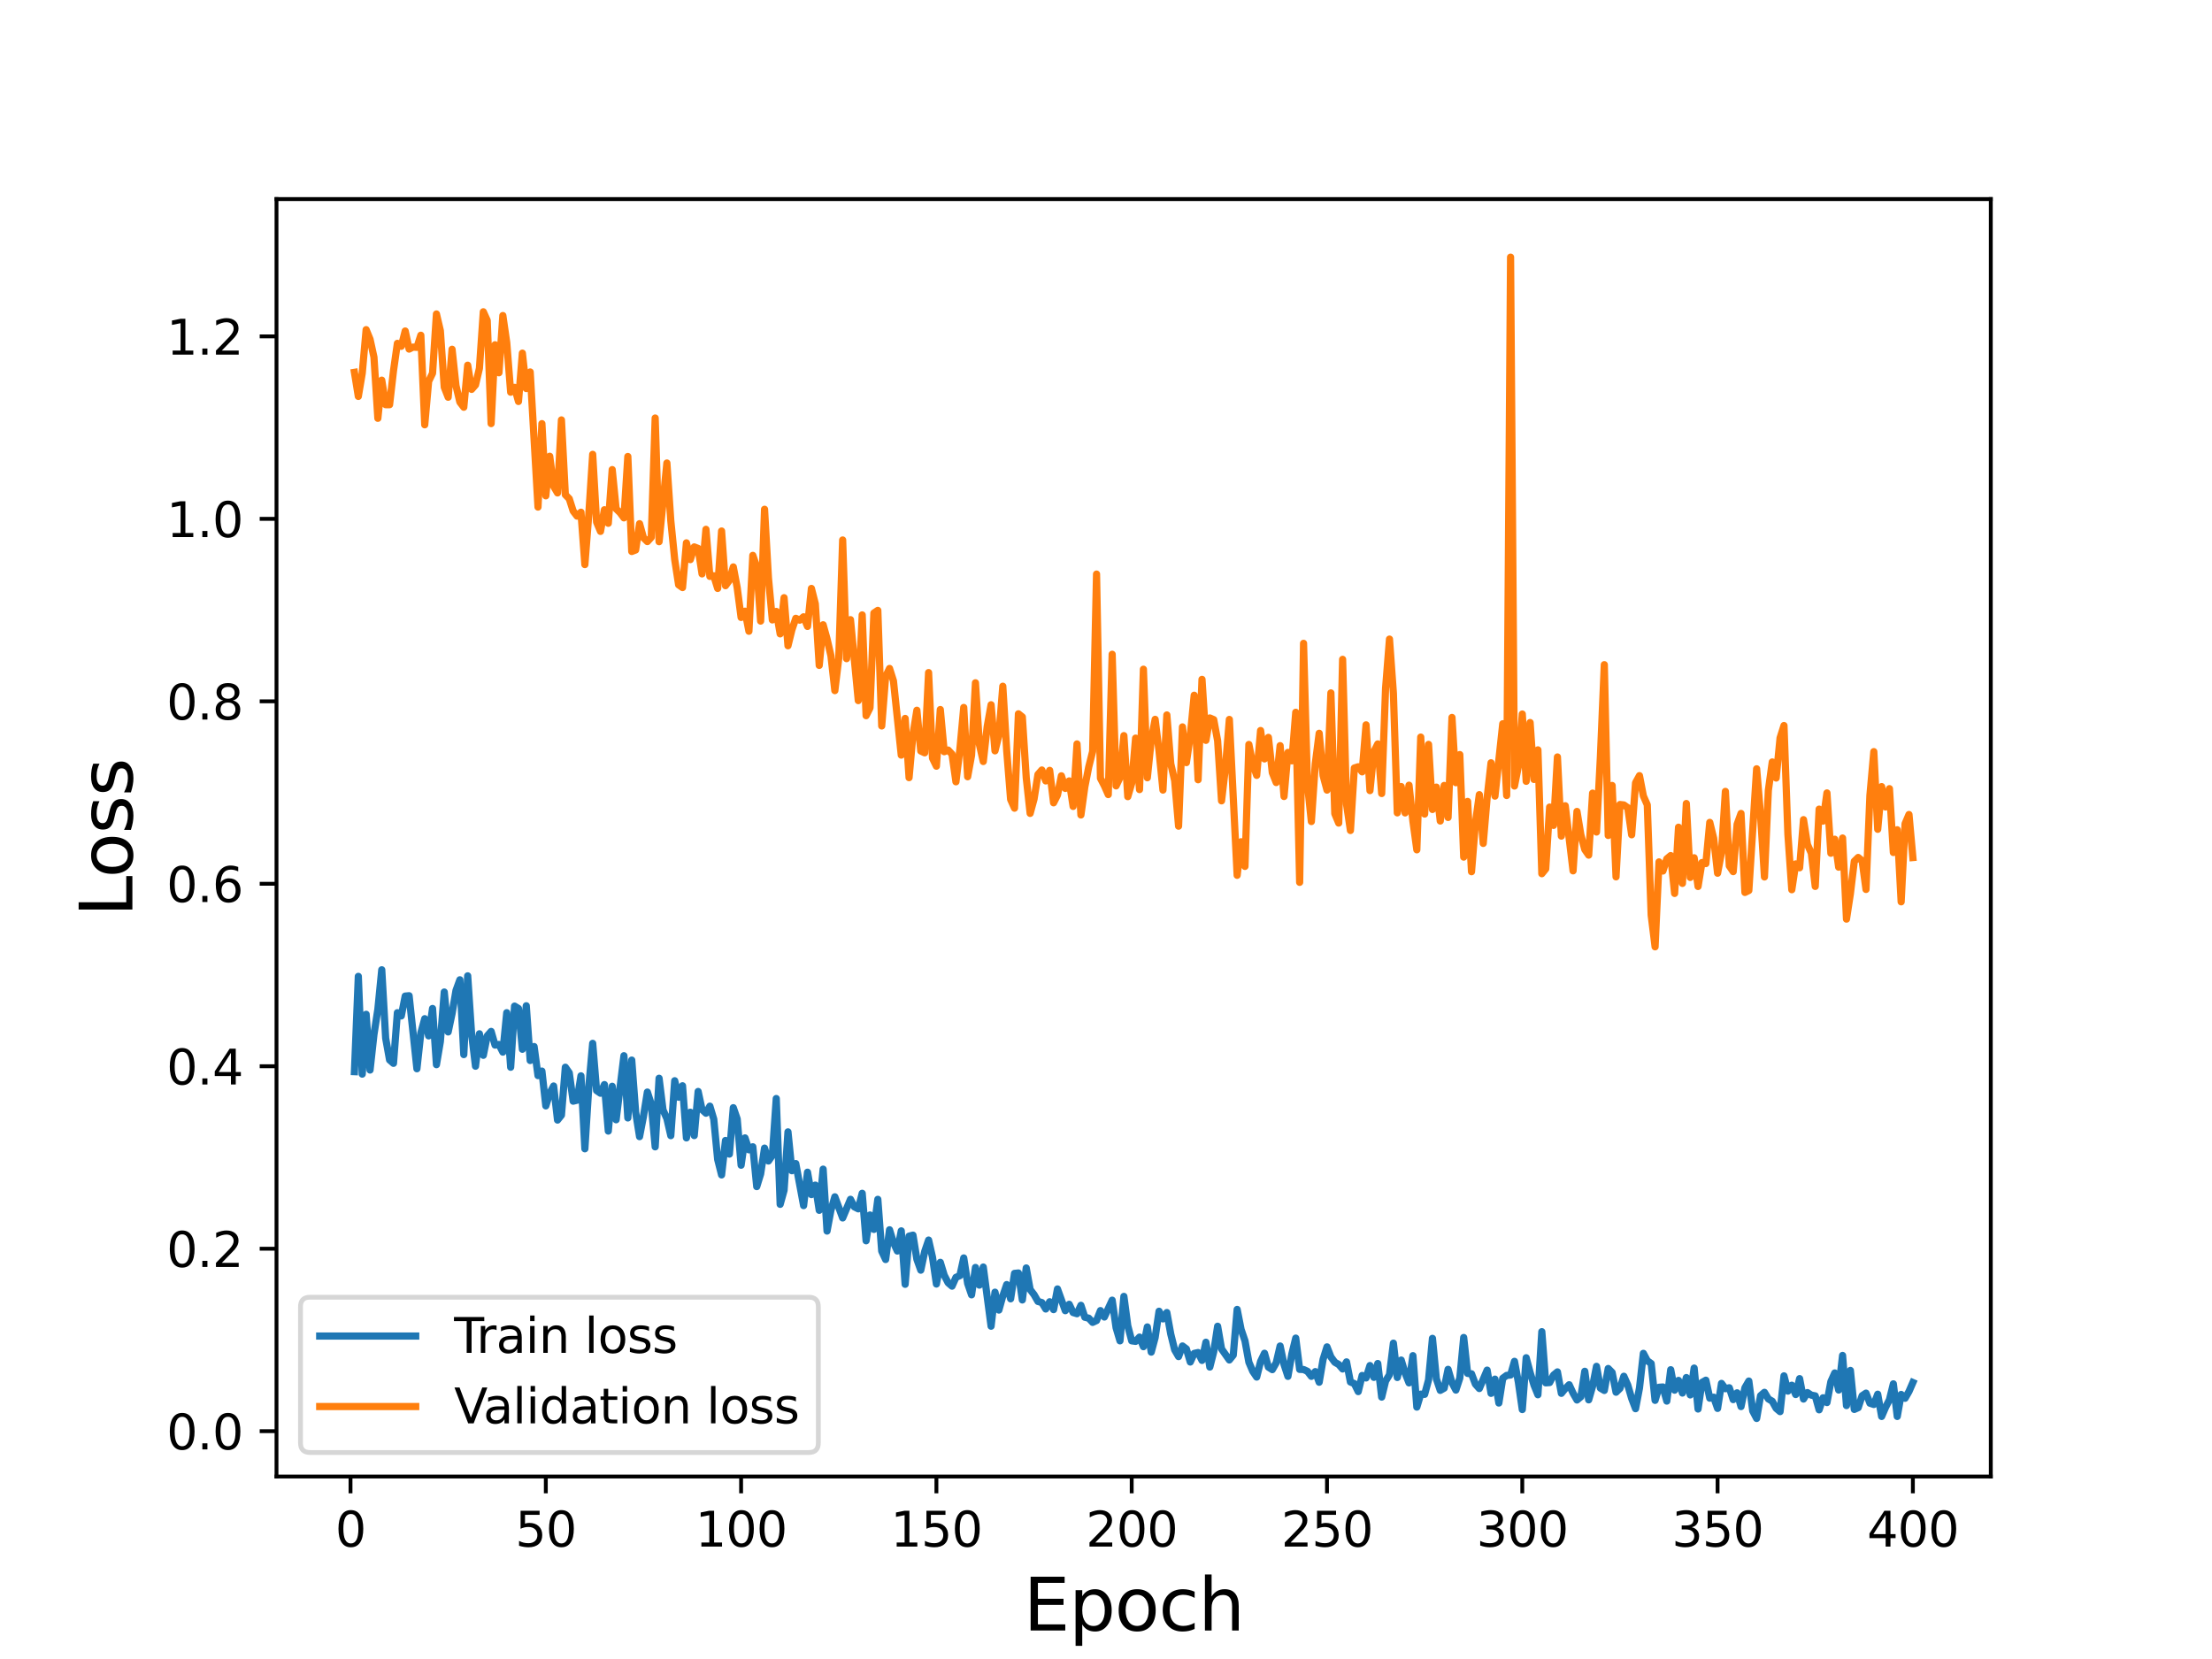 <?xml version="1.0" encoding="utf-8" standalone="no"?>
<!DOCTYPE svg PUBLIC "-//W3C//DTD SVG 1.1//EN"
  "http://www.w3.org/Graphics/SVG/1.1/DTD/svg11.dtd">
<svg height="345.6pt" version="1.1" viewBox="0 0 460.8 345.6" width="460.8pt" xmlns="http://www.w3.org/2000/svg" xmlns:xlink="http://www.w3.org/1999/xlink">
 <defs>
  <style type="text/css">*{stroke-linecap:butt;stroke-linejoin:round;}</style>
 </defs>
 <g id="figure_1">
  <g id="patch_1">
   <path d="M 0 345.6 
L 460.8 345.6 
L 460.8 0 
L 0 0 
z
" style="fill:#ffffff;"/>
  </g>
  <g id="axes_1">
   <g id="patch_2">
    <path d="M 57.6 307.584 
L 414.72 307.584 
L 414.72 41.472 
L 57.6 41.472 
z
" style="fill:#ffffff;"/>
   </g>
   <g id="matplotlib.axis_1">
    <g id="xtick_1">
     <g id="line2d_1">
      <defs>
       <path d="M 0 0 
L 0 3.5 
" id="m0e25252881" style="stroke:#000000;stroke-width:0.8;"/>
      </defs>
      <g>
       <use style="stroke:#000000;stroke-width:0.8;" x="73.019" xlink:href="#m0e25252881" y="307.584"/>
      </g>
     </g>
     <g id="text_1">
      <!-- 0 -->
      <g transform="translate(69.838 322.182)scale(0.1 -0.1)">
       <defs>
        <path d="M 2034 4250 
Q 1547 4250 1301 3770 
Q 1056 3291 1056 2328 
Q 1056 1369 1301 889 
Q 1547 409 2034 409 
Q 2525 409 2770 889 
Q 3016 1369 3016 2328 
Q 3016 3291 2770 3770 
Q 2525 4250 2034 4250 
z
M 2034 4750 
Q 2819 4750 3233 4129 
Q 3647 3509 3647 2328 
Q 3647 1150 3233 529 
Q 2819 -91 2034 -91 
Q 1250 -91 836 529 
Q 422 1150 422 2328 
Q 422 3509 836 4129 
Q 1250 4750 2034 4750 
z
" id="DejaVuSans-30" transform="scale(0.016)"/>
       </defs>
       <use xlink:href="#DejaVuSans-30"/>
      </g>
     </g>
    </g>
    <g id="xtick_2">
     <g id="line2d_2">
      <g>
       <use style="stroke:#000000;stroke-width:0.8;" x="113.703" xlink:href="#m0e25252881" y="307.584"/>
      </g>
     </g>
     <g id="text_2">
      <!-- 50 -->
      <g transform="translate(107.34 322.182)scale(0.1 -0.1)">
       <defs>
        <path d="M 691 4666 
L 3169 4666 
L 3169 4134 
L 1269 4134 
L 1269 2991 
Q 1406 3038 1543 3061 
Q 1681 3084 1819 3084 
Q 2600 3084 3056 2656 
Q 3513 2228 3513 1497 
Q 3513 744 3044 326 
Q 2575 -91 1722 -91 
Q 1428 -91 1123 -41 
Q 819 9 494 109 
L 494 744 
Q 775 591 1075 516 
Q 1375 441 1709 441 
Q 2250 441 2565 725 
Q 2881 1009 2881 1497 
Q 2881 1984 2565 2268 
Q 2250 2553 1709 2553 
Q 1456 2553 1204 2497 
Q 953 2441 691 2322 
L 691 4666 
z
" id="DejaVuSans-35" transform="scale(0.016)"/>
       </defs>
       <use xlink:href="#DejaVuSans-35"/>
       <use x="63.623" xlink:href="#DejaVuSans-30"/>
      </g>
     </g>
    </g>
    <g id="xtick_3">
     <g id="line2d_3">
      <g>
       <use style="stroke:#000000;stroke-width:0.8;" x="154.386" xlink:href="#m0e25252881" y="307.584"/>
      </g>
     </g>
     <g id="text_3">
      <!-- 100 -->
      <g transform="translate(144.842 322.182)scale(0.1 -0.1)">
       <defs>
        <path d="M 794 531 
L 1825 531 
L 1825 4091 
L 703 3866 
L 703 4441 
L 1819 4666 
L 2450 4666 
L 2450 531 
L 3481 531 
L 3481 0 
L 794 0 
L 794 531 
z
" id="DejaVuSans-31" transform="scale(0.016)"/>
       </defs>
       <use xlink:href="#DejaVuSans-31"/>
       <use x="63.623" xlink:href="#DejaVuSans-30"/>
       <use x="127.246" xlink:href="#DejaVuSans-30"/>
      </g>
     </g>
    </g>
    <g id="xtick_4">
     <g id="line2d_4">
      <g>
       <use style="stroke:#000000;stroke-width:0.8;" x="195.07" xlink:href="#m0e25252881" y="307.584"/>
      </g>
     </g>
     <g id="text_4">
      <!-- 150 -->
      <g transform="translate(185.526 322.182)scale(0.1 -0.1)">
       <use xlink:href="#DejaVuSans-31"/>
       <use x="63.623" xlink:href="#DejaVuSans-35"/>
       <use x="127.246" xlink:href="#DejaVuSans-30"/>
      </g>
     </g>
    </g>
    <g id="xtick_5">
     <g id="line2d_5">
      <g>
       <use style="stroke:#000000;stroke-width:0.8;" x="235.753" xlink:href="#m0e25252881" y="307.584"/>
      </g>
     </g>
     <g id="text_5">
      <!-- 200 -->
      <g transform="translate(226.209 322.182)scale(0.1 -0.1)">
       <defs>
        <path d="M 1228 531 
L 3431 531 
L 3431 0 
L 469 0 
L 469 531 
Q 828 903 1448 1529 
Q 2069 2156 2228 2338 
Q 2531 2678 2651 2914 
Q 2772 3150 2772 3378 
Q 2772 3750 2511 3984 
Q 2250 4219 1831 4219 
Q 1534 4219 1204 4116 
Q 875 4013 500 3803 
L 500 4441 
Q 881 4594 1212 4672 
Q 1544 4750 1819 4750 
Q 2544 4750 2975 4387 
Q 3406 4025 3406 3419 
Q 3406 3131 3298 2873 
Q 3191 2616 2906 2266 
Q 2828 2175 2409 1742 
Q 1991 1309 1228 531 
z
" id="DejaVuSans-32" transform="scale(0.016)"/>
       </defs>
       <use xlink:href="#DejaVuSans-32"/>
       <use x="63.623" xlink:href="#DejaVuSans-30"/>
       <use x="127.246" xlink:href="#DejaVuSans-30"/>
      </g>
     </g>
    </g>
    <g id="xtick_6">
     <g id="line2d_6">
      <g>
       <use style="stroke:#000000;stroke-width:0.8;" x="276.437" xlink:href="#m0e25252881" y="307.584"/>
      </g>
     </g>
     <g id="text_6">
      <!-- 250 -->
      <g transform="translate(266.893 322.182)scale(0.1 -0.1)">
       <use xlink:href="#DejaVuSans-32"/>
       <use x="63.623" xlink:href="#DejaVuSans-35"/>
       <use x="127.246" xlink:href="#DejaVuSans-30"/>
      </g>
     </g>
    </g>
    <g id="xtick_7">
     <g id="line2d_7">
      <g>
       <use style="stroke:#000000;stroke-width:0.8;" x="317.12" xlink:href="#m0e25252881" y="307.584"/>
      </g>
     </g>
     <g id="text_7">
      <!-- 300 -->
      <g transform="translate(307.576 322.182)scale(0.1 -0.1)">
       <defs>
        <path d="M 2597 2516 
Q 3050 2419 3304 2112 
Q 3559 1806 3559 1356 
Q 3559 666 3084 287 
Q 2609 -91 1734 -91 
Q 1441 -91 1130 -33 
Q 819 25 488 141 
L 488 750 
Q 750 597 1062 519 
Q 1375 441 1716 441 
Q 2309 441 2620 675 
Q 2931 909 2931 1356 
Q 2931 1769 2642 2001 
Q 2353 2234 1838 2234 
L 1294 2234 
L 1294 2753 
L 1863 2753 
Q 2328 2753 2575 2939 
Q 2822 3125 2822 3475 
Q 2822 3834 2567 4026 
Q 2313 4219 1838 4219 
Q 1578 4219 1281 4162 
Q 984 4106 628 3988 
L 628 4550 
Q 988 4650 1302 4700 
Q 1616 4750 1894 4750 
Q 2613 4750 3031 4423 
Q 3450 4097 3450 3541 
Q 3450 3153 3228 2886 
Q 3006 2619 2597 2516 
z
" id="DejaVuSans-33" transform="scale(0.016)"/>
       </defs>
       <use xlink:href="#DejaVuSans-33"/>
       <use x="63.623" xlink:href="#DejaVuSans-30"/>
       <use x="127.246" xlink:href="#DejaVuSans-30"/>
      </g>
     </g>
    </g>
    <g id="xtick_8">
     <g id="line2d_8">
      <g>
       <use style="stroke:#000000;stroke-width:0.8;" x="357.804" xlink:href="#m0e25252881" y="307.584"/>
      </g>
     </g>
     <g id="text_8">
      <!-- 350 -->
      <g transform="translate(348.26 322.182)scale(0.1 -0.1)">
       <use xlink:href="#DejaVuSans-33"/>
       <use x="63.623" xlink:href="#DejaVuSans-35"/>
       <use x="127.246" xlink:href="#DejaVuSans-30"/>
      </g>
     </g>
    </g>
    <g id="xtick_9">
     <g id="line2d_9">
      <g>
       <use style="stroke:#000000;stroke-width:0.8;" x="398.487" xlink:href="#m0e25252881" y="307.584"/>
      </g>
     </g>
     <g id="text_9">
      <!-- 400 -->
      <g transform="translate(388.944 322.182)scale(0.1 -0.1)">
       <defs>
        <path d="M 2419 4116 
L 825 1625 
L 2419 1625 
L 2419 4116 
z
M 2253 4666 
L 3047 4666 
L 3047 1625 
L 3713 1625 
L 3713 1100 
L 3047 1100 
L 3047 0 
L 2419 0 
L 2419 1100 
L 313 1100 
L 313 1709 
L 2253 4666 
z
" id="DejaVuSans-34" transform="scale(0.016)"/>
       </defs>
       <use xlink:href="#DejaVuSans-34"/>
       <use x="63.623" xlink:href="#DejaVuSans-30"/>
       <use x="127.246" xlink:href="#DejaVuSans-30"/>
      </g>
     </g>
    </g>
    <g id="text_10">
     <!-- Epoch -->
     <g transform="translate(213.194 339.66)scale(0.15 -0.15)">
      <defs>
       <path d="M 628 4666 
L 3578 4666 
L 3578 4134 
L 1259 4134 
L 1259 2753 
L 3481 2753 
L 3481 2222 
L 1259 2222 
L 1259 531 
L 3634 531 
L 3634 0 
L 628 0 
L 628 4666 
z
" id="DejaVuSans-45" transform="scale(0.016)"/>
       <path d="M 1159 525 
L 1159 -1331 
L 581 -1331 
L 581 3500 
L 1159 3500 
L 1159 2969 
Q 1341 3281 1617 3432 
Q 1894 3584 2278 3584 
Q 2916 3584 3314 3078 
Q 3713 2572 3713 1747 
Q 3713 922 3314 415 
Q 2916 -91 2278 -91 
Q 1894 -91 1617 61 
Q 1341 213 1159 525 
z
M 3116 1747 
Q 3116 2381 2855 2742 
Q 2594 3103 2138 3103 
Q 1681 3103 1420 2742 
Q 1159 2381 1159 1747 
Q 1159 1113 1420 752 
Q 1681 391 2138 391 
Q 2594 391 2855 752 
Q 3116 1113 3116 1747 
z
" id="DejaVuSans-70" transform="scale(0.016)"/>
       <path d="M 1959 3097 
Q 1497 3097 1228 2736 
Q 959 2375 959 1747 
Q 959 1119 1226 758 
Q 1494 397 1959 397 
Q 2419 397 2687 759 
Q 2956 1122 2956 1747 
Q 2956 2369 2687 2733 
Q 2419 3097 1959 3097 
z
M 1959 3584 
Q 2709 3584 3137 3096 
Q 3566 2609 3566 1747 
Q 3566 888 3137 398 
Q 2709 -91 1959 -91 
Q 1206 -91 779 398 
Q 353 888 353 1747 
Q 353 2609 779 3096 
Q 1206 3584 1959 3584 
z
" id="DejaVuSans-6f" transform="scale(0.016)"/>
       <path d="M 3122 3366 
L 3122 2828 
Q 2878 2963 2633 3030 
Q 2388 3097 2138 3097 
Q 1578 3097 1268 2742 
Q 959 2388 959 1747 
Q 959 1106 1268 751 
Q 1578 397 2138 397 
Q 2388 397 2633 464 
Q 2878 531 3122 666 
L 3122 134 
Q 2881 22 2623 -34 
Q 2366 -91 2075 -91 
Q 1284 -91 818 406 
Q 353 903 353 1747 
Q 353 2603 823 3093 
Q 1294 3584 2113 3584 
Q 2378 3584 2631 3529 
Q 2884 3475 3122 3366 
z
" id="DejaVuSans-63" transform="scale(0.016)"/>
       <path d="M 3513 2113 
L 3513 0 
L 2938 0 
L 2938 2094 
Q 2938 2591 2744 2837 
Q 2550 3084 2163 3084 
Q 1697 3084 1428 2787 
Q 1159 2491 1159 1978 
L 1159 0 
L 581 0 
L 581 4863 
L 1159 4863 
L 1159 2956 
Q 1366 3272 1645 3428 
Q 1925 3584 2291 3584 
Q 2894 3584 3203 3211 
Q 3513 2838 3513 2113 
z
" id="DejaVuSans-68" transform="scale(0.016)"/>
      </defs>
      <use xlink:href="#DejaVuSans-45"/>
      <use x="63.184" xlink:href="#DejaVuSans-70"/>
      <use x="126.66" xlink:href="#DejaVuSans-6f"/>
      <use x="187.842" xlink:href="#DejaVuSans-63"/>
      <use x="242.822" xlink:href="#DejaVuSans-68"/>
     </g>
    </g>
   </g>
   <g id="matplotlib.axis_2">
    <g id="ytick_1">
     <g id="line2d_10">
      <defs>
       <path d="M 0 0 
L -3.5 0 
" id="m93fb12fd4d" style="stroke:#000000;stroke-width:0.8;"/>
      </defs>
      <g>
       <use style="stroke:#000000;stroke-width:0.8;" x="57.6" xlink:href="#m93fb12fd4d" y="298.14"/>
      </g>
     </g>
     <g id="text_11">
      <!-- 0.0 -->
      <g transform="translate(34.697 301.939)scale(0.1 -0.1)">
       <defs>
        <path d="M 684 794 
L 1344 794 
L 1344 0 
L 684 0 
L 684 794 
z
" id="DejaVuSans-2e" transform="scale(0.016)"/>
       </defs>
       <use xlink:href="#DejaVuSans-30"/>
       <use x="63.623" xlink:href="#DejaVuSans-2e"/>
       <use x="95.41" xlink:href="#DejaVuSans-30"/>
      </g>
     </g>
    </g>
    <g id="ytick_2">
     <g id="line2d_11">
      <g>
       <use style="stroke:#000000;stroke-width:0.8;" x="57.6" xlink:href="#m93fb12fd4d" y="260.129"/>
      </g>
     </g>
     <g id="text_12">
      <!-- 0.2 -->
      <g transform="translate(34.697 263.928)scale(0.1 -0.1)">
       <use xlink:href="#DejaVuSans-30"/>
       <use x="63.623" xlink:href="#DejaVuSans-2e"/>
       <use x="95.41" xlink:href="#DejaVuSans-32"/>
      </g>
     </g>
    </g>
    <g id="ytick_3">
     <g id="line2d_12">
      <g>
       <use style="stroke:#000000;stroke-width:0.8;" x="57.6" xlink:href="#m93fb12fd4d" y="222.118"/>
      </g>
     </g>
     <g id="text_13">
      <!-- 0.4 -->
      <g transform="translate(34.697 225.918)scale(0.1 -0.1)">
       <use xlink:href="#DejaVuSans-30"/>
       <use x="63.623" xlink:href="#DejaVuSans-2e"/>
       <use x="95.41" xlink:href="#DejaVuSans-34"/>
      </g>
     </g>
    </g>
    <g id="ytick_4">
     <g id="line2d_13">
      <g>
       <use style="stroke:#000000;stroke-width:0.8;" x="57.6" xlink:href="#m93fb12fd4d" y="184.108"/>
      </g>
     </g>
     <g id="text_14">
      <!-- 0.6 -->
      <g transform="translate(34.697 187.907)scale(0.1 -0.1)">
       <defs>
        <path d="M 2113 2584 
Q 1688 2584 1439 2293 
Q 1191 2003 1191 1497 
Q 1191 994 1439 701 
Q 1688 409 2113 409 
Q 2538 409 2786 701 
Q 3034 994 3034 1497 
Q 3034 2003 2786 2293 
Q 2538 2584 2113 2584 
z
M 3366 4563 
L 3366 3988 
Q 3128 4100 2886 4159 
Q 2644 4219 2406 4219 
Q 1781 4219 1451 3797 
Q 1122 3375 1075 2522 
Q 1259 2794 1537 2939 
Q 1816 3084 2150 3084 
Q 2853 3084 3261 2657 
Q 3669 2231 3669 1497 
Q 3669 778 3244 343 
Q 2819 -91 2113 -91 
Q 1303 -91 875 529 
Q 447 1150 447 2328 
Q 447 3434 972 4092 
Q 1497 4750 2381 4750 
Q 2619 4750 2861 4703 
Q 3103 4656 3366 4563 
z
" id="DejaVuSans-36" transform="scale(0.016)"/>
       </defs>
       <use xlink:href="#DejaVuSans-30"/>
       <use x="63.623" xlink:href="#DejaVuSans-2e"/>
       <use x="95.41" xlink:href="#DejaVuSans-36"/>
      </g>
     </g>
    </g>
    <g id="ytick_5">
     <g id="line2d_14">
      <g>
       <use style="stroke:#000000;stroke-width:0.8;" x="57.6" xlink:href="#m93fb12fd4d" y="146.097"/>
      </g>
     </g>
     <g id="text_15">
      <!-- 0.8 -->
      <g transform="translate(34.697 149.896)scale(0.1 -0.1)">
       <defs>
        <path d="M 2034 2216 
Q 1584 2216 1326 1975 
Q 1069 1734 1069 1313 
Q 1069 891 1326 650 
Q 1584 409 2034 409 
Q 2484 409 2743 651 
Q 3003 894 3003 1313 
Q 3003 1734 2745 1975 
Q 2488 2216 2034 2216 
z
M 1403 2484 
Q 997 2584 770 2862 
Q 544 3141 544 3541 
Q 544 4100 942 4425 
Q 1341 4750 2034 4750 
Q 2731 4750 3128 4425 
Q 3525 4100 3525 3541 
Q 3525 3141 3298 2862 
Q 3072 2584 2669 2484 
Q 3125 2378 3379 2068 
Q 3634 1759 3634 1313 
Q 3634 634 3220 271 
Q 2806 -91 2034 -91 
Q 1263 -91 848 271 
Q 434 634 434 1313 
Q 434 1759 690 2068 
Q 947 2378 1403 2484 
z
M 1172 3481 
Q 1172 3119 1398 2916 
Q 1625 2713 2034 2713 
Q 2441 2713 2670 2916 
Q 2900 3119 2900 3481 
Q 2900 3844 2670 4047 
Q 2441 4250 2034 4250 
Q 1625 4250 1398 4047 
Q 1172 3844 1172 3481 
z
" id="DejaVuSans-38" transform="scale(0.016)"/>
       </defs>
       <use xlink:href="#DejaVuSans-30"/>
       <use x="63.623" xlink:href="#DejaVuSans-2e"/>
       <use x="95.41" xlink:href="#DejaVuSans-38"/>
      </g>
     </g>
    </g>
    <g id="ytick_6">
     <g id="line2d_15">
      <g>
       <use style="stroke:#000000;stroke-width:0.8;" x="57.6" xlink:href="#m93fb12fd4d" y="108.086"/>
      </g>
     </g>
     <g id="text_16">
      <!-- 1.0 -->
      <g transform="translate(34.697 111.885)scale(0.1 -0.1)">
       <use xlink:href="#DejaVuSans-31"/>
       <use x="63.623" xlink:href="#DejaVuSans-2e"/>
       <use x="95.41" xlink:href="#DejaVuSans-30"/>
      </g>
     </g>
    </g>
    <g id="ytick_7">
     <g id="line2d_16">
      <g>
       <use style="stroke:#000000;stroke-width:0.8;" x="57.6" xlink:href="#m93fb12fd4d" y="70.075"/>
      </g>
     </g>
     <g id="text_17">
      <!-- 1.2 -->
      <g transform="translate(34.697 73.874)scale(0.1 -0.1)">
       <use xlink:href="#DejaVuSans-31"/>
       <use x="63.623" xlink:href="#DejaVuSans-2e"/>
       <use x="95.41" xlink:href="#DejaVuSans-32"/>
      </g>
     </g>
    </g>
    <g id="text_18">
     <!-- Loss -->
     <g transform="translate(27.577 190.979)rotate(-90)scale(0.15 -0.15)">
      <defs>
       <path d="M 628 4666 
L 1259 4666 
L 1259 531 
L 3531 531 
L 3531 0 
L 628 0 
L 628 4666 
z
" id="DejaVuSans-4c" transform="scale(0.016)"/>
       <path d="M 2834 3397 
L 2834 2853 
Q 2591 2978 2328 3040 
Q 2066 3103 1784 3103 
Q 1356 3103 1142 2972 
Q 928 2841 928 2578 
Q 928 2378 1081 2264 
Q 1234 2150 1697 2047 
L 1894 2003 
Q 2506 1872 2764 1633 
Q 3022 1394 3022 966 
Q 3022 478 2636 193 
Q 2250 -91 1575 -91 
Q 1294 -91 989 -36 
Q 684 19 347 128 
L 347 722 
Q 666 556 975 473 
Q 1284 391 1588 391 
Q 1994 391 2212 530 
Q 2431 669 2431 922 
Q 2431 1156 2273 1281 
Q 2116 1406 1581 1522 
L 1381 1569 
Q 847 1681 609 1914 
Q 372 2147 372 2553 
Q 372 3047 722 3315 
Q 1072 3584 1716 3584 
Q 2034 3584 2315 3537 
Q 2597 3491 2834 3397 
z
" id="DejaVuSans-73" transform="scale(0.016)"/>
      </defs>
      <use xlink:href="#DejaVuSans-4c"/>
      <use x="53.963" xlink:href="#DejaVuSans-6f"/>
      <use x="115.145" xlink:href="#DejaVuSans-73"/>
      <use x="167.244" xlink:href="#DejaVuSans-73"/>
     </g>
    </g>
   </g>
   <g id="line2d_17">
    <path clip-path="url(#p6a40a0a298)" d="M 73.833 223.247 
L 74.646 203.394 
L 75.46 223.757 
L 76.274 211.298 
L 77.087 222.908 
L 77.901 215.513 
L 78.715 210.243 
L 79.528 202.025 
L 80.342 216.279 
L 81.156 220.801 
L 81.969 221.512 
L 82.783 210.963 
L 83.597 211.636 
L 84.41 207.505 
L 85.224 207.429 
L 86.851 222.64 
L 87.665 215.201 
L 88.479 212.215 
L 89.292 215.793 
L 90.106 210.086 
L 90.92 221.789 
L 91.733 216.976 
L 92.547 206.657 
L 93.361 214.972 
L 94.174 211.142 
L 94.988 206.346 
L 95.802 204.108 
L 96.616 219.694 
L 97.429 203.287 
L 98.243 215.401 
L 99.057 222.111 
L 99.87 215.356 
L 100.684 219.836 
L 101.498 215.794 
L 102.311 214.866 
L 103.125 217.707 
L 103.939 217.581 
L 104.752 219.176 
L 105.566 210.964 
L 106.38 222.327 
L 107.193 209.591 
L 108.007 210.089 
L 108.821 218.582 
L 109.634 209.52 
L 110.448 220.921 
L 111.262 218.015 
L 112.075 224.067 
L 112.889 223.127 
L 113.703 230.376 
L 114.516 227.77 
L 115.33 226.236 
L 116.144 233.329 
L 116.957 232.31 
L 117.771 222.323 
L 118.585 223.489 
L 119.398 229.395 
L 120.212 229.195 
L 121.026 224.116 
L 121.839 239.31 
L 122.653 226.452 
L 123.467 217.35 
L 124.28 227.185 
L 125.094 227.74 
L 125.908 225.94 
L 126.721 235.622 
L 127.535 226.294 
L 128.349 233.268 
L 129.976 219.927 
L 130.79 232.887 
L 131.603 220.834 
L 132.417 231.695 
L 133.231 236.782 
L 134.044 232.561 
L 134.858 227.497 
L 135.672 230.022 
L 136.485 238.908 
L 137.299 224.621 
L 138.113 231.208 
L 138.926 233.037 
L 139.74 236.579 
L 140.554 225.141 
L 141.367 228.568 
L 142.181 226.187 
L 142.995 237.045 
L 143.808 231.702 
L 144.622 236.564 
L 145.436 227.374 
L 146.249 231.148 
L 147.063 231.898 
L 147.877 230.434 
L 148.69 233.151 
L 149.504 241.537 
L 150.318 244.757 
L 151.131 237.58 
L 151.945 240.418 
L 152.759 230.753 
L 153.572 233.107 
L 154.386 242.736 
L 155.2 237.047 
L 156.013 239.526 
L 156.827 238.897 
L 157.641 247.194 
L 158.454 244.551 
L 159.268 239.174 
L 160.082 241.858 
L 160.895 240.675 
L 161.709 228.846 
L 162.523 250.884 
L 163.336 247.965 
L 164.15 235.791 
L 164.964 243.881 
L 165.777 242.393 
L 167.405 251.151 
L 168.219 244.191 
L 169.032 248.856 
L 169.846 246.881 
L 170.66 252.132 
L 171.473 243.555 
L 172.287 256.452 
L 173.101 252.095 
L 173.914 249.319 
L 175.542 253.719 
L 177.169 249.838 
L 177.983 251.415 
L 178.796 251.824 
L 179.61 248.587 
L 180.424 258.478 
L 181.237 253.104 
L 182.051 256.107 
L 182.865 249.843 
L 183.678 260.634 
L 184.492 262.381 
L 185.306 256.186 
L 186.119 258.839 
L 186.933 260.612 
L 187.747 256.413 
L 188.56 267.541 
L 189.374 257.51 
L 190.188 257.305 
L 191.001 262.325 
L 191.815 264.597 
L 192.629 260.722 
L 193.442 258.33 
L 194.256 261.912 
L 195.07 267.483 
L 195.883 262.967 
L 196.697 265.651 
L 197.511 267.23 
L 198.324 267.927 
L 199.138 266.098 
L 199.952 265.743 
L 200.765 262.054 
L 201.579 267.361 
L 202.393 269.74 
L 203.206 264.035 
L 204.02 267.714 
L 204.834 263.948 
L 206.461 276.271 
L 207.275 269.186 
L 208.088 272.908 
L 208.902 269.976 
L 209.716 267.6 
L 210.529 270.567 
L 211.343 265.272 
L 212.157 265.187 
L 212.97 270.801 
L 213.784 264.139 
L 214.598 268.638 
L 215.411 269.697 
L 216.225 271.113 
L 217.039 271.348 
L 217.852 272.687 
L 218.666 271.178 
L 219.48 272.817 
L 220.293 268.512 
L 221.921 273.042 
L 222.734 271.709 
L 223.548 273.423 
L 224.362 273.672 
L 225.175 271.923 
L 225.989 274.406 
L 226.803 274.601 
L 227.616 275.475 
L 228.43 275.093 
L 229.244 273.021 
L 230.057 274.359 
L 231.685 270.852 
L 232.498 276.58 
L 233.312 279.323 
L 234.126 270.063 
L 234.939 276.184 
L 235.753 279.32 
L 236.567 279.433 
L 237.381 278.54 
L 238.194 280.539 
L 239.008 276.423 
L 239.822 281.671 
L 240.635 278.644 
L 241.449 273.157 
L 242.263 274.746 
L 243.076 273.426 
L 243.89 277.91 
L 244.704 281.196 
L 245.517 282.602 
L 246.331 280.39 
L 247.145 281 
L 247.958 283.73 
L 248.772 281.936 
L 249.586 281.758 
L 250.399 283.401 
L 251.213 279.613 
L 252.027 284.784 
L 252.84 281.583 
L 253.654 276.28 
L 254.468 281.005 
L 256.095 283.304 
L 256.909 282.297 
L 257.722 272.778 
L 258.536 276.926 
L 259.35 279.311 
L 260.163 283.771 
L 260.977 285.675 
L 261.791 286.868 
L 262.604 283.614 
L 263.418 281.907 
L 264.232 284.802 
L 265.045 285.322 
L 265.859 283.884 
L 266.673 280.397 
L 267.486 284.242 
L 268.3 286.724 
L 269.114 282.063 
L 269.927 278.752 
L 270.741 285.267 
L 271.555 285.293 
L 272.368 285.668 
L 273.182 286.719 
L 273.996 285.731 
L 274.809 287.943 
L 275.623 283.18 
L 276.437 280.578 
L 277.25 282.674 
L 278.064 283.783 
L 278.878 284.243 
L 279.691 285.182 
L 280.505 283.706 
L 281.319 287.893 
L 282.132 288.228 
L 282.946 289.894 
L 283.76 286.537 
L 284.573 287.056 
L 285.387 284.469 
L 286.201 286.929 
L 287.014 284.04 
L 287.828 291.039 
L 288.642 287.701 
L 289.455 286.373 
L 290.269 279.802 
L 291.083 286.956 
L 291.896 283.326 
L 292.71 286.028 
L 293.524 288.08 
L 294.337 282.409 
L 295.151 293.124 
L 295.965 290.424 
L 296.778 290.47 
L 297.592 287.464 
L 298.406 278.805 
L 299.219 287.229 
L 300.033 289.64 
L 300.847 289.184 
L 301.66 285.258 
L 302.474 288.048 
L 303.288 289.579 
L 304.101 287.082 
L 304.915 278.622 
L 305.729 286.1 
L 306.543 286.19 
L 307.356 288.345 
L 308.17 289.257 
L 309.797 285.422 
L 310.611 290.26 
L 311.425 287.299 
L 312.238 292.276 
L 313.052 287.116 
L 313.866 286.523 
L 314.679 286.44 
L 315.493 283.591 
L 316.307 287.96 
L 317.12 293.635 
L 317.934 282.843 
L 318.748 285.919 
L 319.561 288.543 
L 320.375 290.554 
L 321.189 277.412 
L 322.002 288.069 
L 322.816 288.011 
L 323.63 286.457 
L 324.443 285.792 
L 325.257 290.257 
L 326.071 289.271 
L 326.884 288.467 
L 327.698 290.224 
L 328.512 291.643 
L 329.325 290.969 
L 330.139 285.665 
L 330.953 291.613 
L 331.766 288.777 
L 332.58 284.636 
L 333.394 289.176 
L 334.207 289.654 
L 335.021 285.084 
L 335.835 285.91 
L 336.648 290.025 
L 337.462 289.232 
L 338.276 286.7 
L 339.089 288.519 
L 339.903 291.325 
L 340.717 293.457 
L 341.53 289.168 
L 342.344 281.926 
L 343.158 283.463 
L 343.971 284.048 
L 344.785 291.719 
L 345.599 288.995 
L 346.412 288.933 
L 347.226 291.871 
L 348.04 285.336 
L 348.853 289.595 
L 349.667 287.564 
L 350.481 290.196 
L 351.294 286.97 
L 352.108 290.585 
L 352.922 284.996 
L 353.735 293.521 
L 354.549 287.988 
L 355.363 287.524 
L 356.176 291.264 
L 356.99 291.063 
L 357.804 293.398 
L 358.617 288.189 
L 359.431 289.293 
L 360.245 289.097 
L 361.058 291.563 
L 361.872 290.15 
L 362.686 293.015 
L 363.499 289.099 
L 364.313 287.699 
L 365.127 293.939 
L 365.94 295.488 
L 366.754 290.748 
L 367.568 290.047 
L 368.381 291.419 
L 369.195 291.903 
L 370.009 293.383 
L 370.822 294.069 
L 371.636 286.617 
L 372.45 289.795 
L 373.263 288.567 
L 374.077 290.506 
L 374.891 287.195 
L 375.704 291.445 
L 376.518 290.101 
L 377.332 290.635 
L 378.146 290.784 
L 378.959 293.691 
L 379.773 291.186 
L 380.587 292.181 
L 381.4 287.827 
L 382.214 286.013 
L 383.028 289.569 
L 383.841 282.364 
L 384.655 292.807 
L 385.469 285.483 
L 386.282 293.608 
L 387.096 293.247 
L 387.91 290.763 
L 388.723 290.213 
L 389.537 292.314 
L 390.351 292.577 
L 391.164 290.438 
L 391.978 295.071 
L 392.792 293.182 
L 393.605 291.579 
L 394.419 288.279 
L 395.233 295.07 
L 396.046 290.488 
L 396.86 291.285 
L 397.674 289.873 
L 398.487 288.005 
L 398.487 288.005 
" style="fill:none;stroke:#1f77b4;stroke-linecap:square;stroke-width:1.5;"/>
   </g>
   <g id="line2d_18">
    <path clip-path="url(#p6a40a0a298)" d="M 73.833 77.565 
L 74.646 82.578 
L 75.46 77.746 
L 76.274 68.675 
L 77.087 70.675 
L 77.901 74.4 
L 78.715 87.142 
L 79.528 79.194 
L 80.342 84.304 
L 81.156 84.302 
L 81.969 77.248 
L 82.783 71.527 
L 83.597 72.141 
L 84.41 68.955 
L 85.224 72.721 
L 86.038 72.309 
L 86.851 72.36 
L 87.665 69.839 
L 88.479 88.494 
L 89.292 79.443 
L 90.106 77.761 
L 90.92 65.409 
L 91.733 68.89 
L 92.547 80.669 
L 93.361 82.752 
L 94.174 72.759 
L 94.988 80.334 
L 95.802 83.768 
L 96.616 84.834 
L 97.429 76.078 
L 98.243 81.115 
L 99.057 80.186 
L 99.87 76.739 
L 100.684 64.951 
L 101.498 66.766 
L 102.311 88.241 
L 103.125 71.82 
L 103.939 77.649 
L 104.752 65.733 
L 105.566 71.381 
L 106.38 81.705 
L 107.193 80.688 
L 108.007 83.635 
L 108.821 73.567 
L 109.634 80.94 
L 110.448 77.489 
L 112.075 105.632 
L 112.889 88.252 
L 113.703 103.289 
L 114.516 95.045 
L 115.33 101.307 
L 116.144 102.686 
L 116.957 87.48 
L 117.771 103.066 
L 118.585 103.895 
L 119.398 106.447 
L 120.212 107.515 
L 121.026 106.703 
L 121.839 117.616 
L 122.653 107.217 
L 123.467 94.651 
L 124.28 108.759 
L 125.094 110.697 
L 125.908 106.19 
L 126.721 109.012 
L 127.535 97.827 
L 128.349 106.004 
L 129.162 106.785 
L 129.976 107.88 
L 130.79 95.093 
L 131.603 114.884 
L 132.417 114.572 
L 133.231 109.095 
L 134.044 112.015 
L 134.858 112.823 
L 135.672 111.933 
L 136.485 87.08 
L 137.299 112.848 
L 138.926 96.455 
L 139.74 108.484 
L 140.554 116.567 
L 141.367 121.828 
L 142.181 122.4 
L 142.995 113.088 
L 143.808 116.577 
L 144.622 113.931 
L 145.436 114.25 
L 146.249 119.55 
L 147.063 110.272 
L 147.877 120.073 
L 148.69 119.938 
L 149.504 122.58 
L 150.318 110.619 
L 151.131 122.012 
L 151.945 120.906 
L 152.759 118.1 
L 153.572 122.433 
L 154.386 128.628 
L 155.2 127.324 
L 156.013 131.502 
L 156.827 115.695 
L 157.641 118.097 
L 158.454 129.381 
L 159.268 106.09 
L 160.082 120.403 
L 160.895 129.141 
L 161.709 127.37 
L 162.523 132.049 
L 163.336 124.513 
L 164.15 134.524 
L 164.964 131.21 
L 165.777 128.806 
L 166.591 129.19 
L 167.405 128.488 
L 168.219 130.494 
L 169.032 122.583 
L 169.846 125.796 
L 170.66 138.615 
L 171.473 130.154 
L 172.287 133.089 
L 173.101 136.611 
L 173.914 143.868 
L 174.728 137.126 
L 175.542 112.488 
L 176.355 137.209 
L 177.169 129.088 
L 178.796 145.946 
L 179.61 128.098 
L 180.424 149.09 
L 181.237 147.468 
L 182.051 127.703 
L 182.865 127.153 
L 183.678 151.23 
L 184.492 140.929 
L 185.306 139.25 
L 186.119 141.836 
L 187.747 157.305 
L 188.56 149.662 
L 189.374 162.001 
L 190.188 152.994 
L 191.001 147.958 
L 191.815 156.448 
L 192.629 156.829 
L 193.442 140.111 
L 194.256 157.936 
L 195.07 159.61 
L 195.883 147.807 
L 196.697 156.594 
L 197.511 156.25 
L 198.324 157.106 
L 199.138 162.862 
L 199.952 156.179 
L 200.765 147.376 
L 201.579 161.808 
L 202.393 157.338 
L 203.206 142.239 
L 204.02 155.057 
L 204.834 158.635 
L 205.647 151.384 
L 206.461 146.814 
L 207.275 156.414 
L 208.088 153.161 
L 208.902 142.954 
L 209.716 156.371 
L 210.529 166.534 
L 211.343 168.357 
L 212.157 148.702 
L 212.97 149.349 
L 213.784 161.992 
L 214.598 169.445 
L 215.411 166.464 
L 216.225 161.334 
L 217.039 160.405 
L 217.852 162.682 
L 218.666 160.483 
L 219.48 167.242 
L 220.293 165.62 
L 221.107 161.617 
L 221.921 164.242 
L 222.734 162.68 
L 223.548 167.995 
L 224.362 154.975 
L 225.175 169.773 
L 225.989 163.911 
L 226.803 159.773 
L 227.616 156.532 
L 228.43 119.592 
L 229.244 162.119 
L 230.057 163.691 
L 230.871 165.526 
L 231.685 136.299 
L 232.498 163.712 
L 233.312 161.99 
L 234.126 153.245 
L 234.939 165.958 
L 235.753 163.169 
L 236.567 153.763 
L 237.381 164.485 
L 238.194 139.41 
L 239.008 162.022 
L 239.822 154.183 
L 240.635 149.854 
L 241.449 156.503 
L 242.263 164.587 
L 243.076 148.941 
L 243.89 159.076 
L 244.704 162.627 
L 245.517 172.107 
L 246.331 151.429 
L 247.145 158.865 
L 247.958 153.268 
L 248.772 144.83 
L 249.586 162.435 
L 250.399 141.525 
L 251.213 154.227 
L 252.027 149.562 
L 252.84 149.913 
L 253.654 154.313 
L 254.468 166.828 
L 255.281 159.891 
L 256.095 149.872 
L 257.722 182.339 
L 258.536 175.353 
L 259.35 180.488 
L 260.163 155.085 
L 260.977 159.205 
L 261.791 161.524 
L 262.604 152.18 
L 263.418 158.096 
L 264.232 153.611 
L 265.045 160.962 
L 265.859 163.017 
L 266.673 155.335 
L 267.486 165.925 
L 268.3 156.743 
L 269.114 158.5 
L 269.927 148.383 
L 270.741 183.806 
L 271.555 134.017 
L 272.368 163.368 
L 273.182 171.14 
L 273.996 159.102 
L 274.809 152.755 
L 275.623 161.564 
L 276.437 164.591 
L 277.25 144.346 
L 278.064 169.513 
L 278.878 171.463 
L 279.691 137.355 
L 280.505 167.524 
L 281.319 173.003 
L 282.132 159.988 
L 282.946 159.732 
L 283.76 160.792 
L 284.573 151.002 
L 285.387 164.696 
L 286.201 156.601 
L 287.014 154.975 
L 287.828 165.305 
L 288.642 143.358 
L 289.455 133.137 
L 290.269 144.413 
L 291.083 169.331 
L 291.896 163.854 
L 292.71 169.343 
L 293.524 163.57 
L 294.337 171.064 
L 295.151 177.032 
L 295.965 153.551 
L 296.778 169.583 
L 297.592 155.072 
L 298.406 168.631 
L 299.219 163.974 
L 300.033 171.033 
L 300.847 163.628 
L 301.66 170.293 
L 302.474 149.456 
L 303.288 163.05 
L 304.101 157.192 
L 304.915 178.546 
L 305.729 166.952 
L 306.543 181.595 
L 307.356 171.482 
L 308.17 165.539 
L 308.984 175.697 
L 309.797 166.173 
L 310.611 158.903 
L 311.425 165.846 
L 313.052 150.77 
L 313.866 165.716 
L 314.679 53.568 
L 315.493 163.743 
L 316.307 159.624 
L 317.12 148.748 
L 317.934 162.762 
L 318.748 150.517 
L 319.561 162.377 
L 320.375 156.214 
L 321.189 182.008 
L 322.002 181.009 
L 322.816 168.13 
L 323.63 171.945 
L 324.443 157.69 
L 325.257 174.177 
L 326.071 167.852 
L 327.698 181.413 
L 328.512 169.038 
L 329.325 173.911 
L 330.139 176.967 
L 330.953 178.138 
L 331.766 165.226 
L 332.58 173.324 
L 333.394 157.609 
L 334.207 138.465 
L 335.021 174.042 
L 335.835 163.629 
L 336.648 182.664 
L 337.462 167.595 
L 338.276 167.687 
L 339.089 168.262 
L 339.903 173.905 
L 340.717 163.067 
L 341.53 161.583 
L 342.344 165.818 
L 343.158 167.671 
L 343.971 190.628 
L 344.785 197.238 
L 345.599 179.551 
L 346.412 181.45 
L 347.226 178.912 
L 348.04 178.234 
L 348.853 186.118 
L 349.667 172.325 
L 350.481 184.023 
L 351.294 167.388 
L 352.108 182.785 
L 352.922 178.69 
L 353.735 184.667 
L 354.549 179.682 
L 355.363 179.902 
L 356.176 171.318 
L 356.99 174.635 
L 357.804 181.909 
L 358.617 177.591 
L 359.431 164.864 
L 360.245 180.383 
L 361.058 181.579 
L 361.872 171.721 
L 362.686 169.456 
L 363.499 185.911 
L 364.313 185.511 
L 365.94 160.156 
L 366.754 169.766 
L 367.568 182.684 
L 368.381 164.652 
L 369.195 158.73 
L 370.009 162.078 
L 370.822 153.73 
L 371.636 151.143 
L 372.45 173.77 
L 373.263 185.346 
L 374.077 179.97 
L 374.891 180.774 
L 375.704 170.751 
L 376.518 175.914 
L 377.332 177.734 
L 378.146 184.657 
L 378.959 168.561 
L 379.773 171.054 
L 380.587 165.183 
L 381.4 177.746 
L 382.214 174.83 
L 383.028 180.648 
L 383.841 174.578 
L 384.655 191.468 
L 385.469 186.173 
L 386.282 179.419 
L 387.096 178.625 
L 387.91 179.296 
L 388.723 185.286 
L 389.537 165.707 
L 390.351 156.578 
L 391.164 172.758 
L 391.978 163.867 
L 392.792 168.108 
L 393.605 164.293 
L 394.419 177.593 
L 395.233 172.857 
L 396.046 187.866 
L 396.86 171.605 
L 397.674 169.679 
L 398.487 178.643 
L 398.487 178.643 
" style="fill:none;stroke:#ff7f0e;stroke-linecap:square;stroke-width:1.5;"/>
   </g>
   <g id="patch_3">
    <path d="M 57.6 307.584 
L 57.6 41.472 
" style="fill:none;stroke:#000000;stroke-linecap:square;stroke-linejoin:miter;stroke-width:0.8;"/>
   </g>
   <g id="patch_4">
    <path d="M 414.72 307.584 
L 414.72 41.472 
" style="fill:none;stroke:#000000;stroke-linecap:square;stroke-linejoin:miter;stroke-width:0.8;"/>
   </g>
   <g id="patch_5">
    <path d="M 57.6 307.584 
L 414.72 307.584 
" style="fill:none;stroke:#000000;stroke-linecap:square;stroke-linejoin:miter;stroke-width:0.8;"/>
   </g>
   <g id="patch_6">
    <path d="M 57.6 41.472 
L 414.72 41.472 
" style="fill:none;stroke:#000000;stroke-linecap:square;stroke-linejoin:miter;stroke-width:0.8;"/>
   </g>
   <g id="legend_1">
    <g id="patch_7">
     <path d="M 64.6 302.584 
L 168.475 302.584 
Q 170.475 302.584 170.475 300.584 
L 170.475 272.228 
Q 170.475 270.228 168.475 270.228 
L 64.6 270.228 
Q 62.6 270.228 62.6 272.228 
L 62.6 300.584 
Q 62.6 302.584 64.6 302.584 
z
" style="fill:#ffffff;opacity:0.8;stroke:#cccccc;stroke-linejoin:miter;"/>
    </g>
    <g id="line2d_19">
     <path d="M 66.6 278.326 
L 86.6 278.326 
" style="fill:none;stroke:#1f77b4;stroke-linecap:square;stroke-width:1.5;"/>
    </g>
    <g id="line2d_20"/>
    <g id="text_19">
     <!-- Train loss -->
     <g transform="translate(94.6 281.826)scale(0.1 -0.1)">
      <defs>
       <path d="M -19 4666 
L 3928 4666 
L 3928 4134 
L 2272 4134 
L 2272 0 
L 1638 0 
L 1638 4134 
L -19 4134 
L -19 4666 
z
" id="DejaVuSans-54" transform="scale(0.016)"/>
       <path d="M 2631 2963 
Q 2534 3019 2420 3045 
Q 2306 3072 2169 3072 
Q 1681 3072 1420 2755 
Q 1159 2438 1159 1844 
L 1159 0 
L 581 0 
L 581 3500 
L 1159 3500 
L 1159 2956 
Q 1341 3275 1631 3429 
Q 1922 3584 2338 3584 
Q 2397 3584 2469 3576 
Q 2541 3569 2628 3553 
L 2631 2963 
z
" id="DejaVuSans-72" transform="scale(0.016)"/>
       <path d="M 2194 1759 
Q 1497 1759 1228 1600 
Q 959 1441 959 1056 
Q 959 750 1161 570 
Q 1363 391 1709 391 
Q 2188 391 2477 730 
Q 2766 1069 2766 1631 
L 2766 1759 
L 2194 1759 
z
M 3341 1997 
L 3341 0 
L 2766 0 
L 2766 531 
Q 2569 213 2275 61 
Q 1981 -91 1556 -91 
Q 1019 -91 701 211 
Q 384 513 384 1019 
Q 384 1609 779 1909 
Q 1175 2209 1959 2209 
L 2766 2209 
L 2766 2266 
Q 2766 2663 2505 2880 
Q 2244 3097 1772 3097 
Q 1472 3097 1187 3025 
Q 903 2953 641 2809 
L 641 3341 
Q 956 3463 1253 3523 
Q 1550 3584 1831 3584 
Q 2591 3584 2966 3190 
Q 3341 2797 3341 1997 
z
" id="DejaVuSans-61" transform="scale(0.016)"/>
       <path d="M 603 3500 
L 1178 3500 
L 1178 0 
L 603 0 
L 603 3500 
z
M 603 4863 
L 1178 4863 
L 1178 4134 
L 603 4134 
L 603 4863 
z
" id="DejaVuSans-69" transform="scale(0.016)"/>
       <path d="M 3513 2113 
L 3513 0 
L 2938 0 
L 2938 2094 
Q 2938 2591 2744 2837 
Q 2550 3084 2163 3084 
Q 1697 3084 1428 2787 
Q 1159 2491 1159 1978 
L 1159 0 
L 581 0 
L 581 3500 
L 1159 3500 
L 1159 2956 
Q 1366 3272 1645 3428 
Q 1925 3584 2291 3584 
Q 2894 3584 3203 3211 
Q 3513 2838 3513 2113 
z
" id="DejaVuSans-6e" transform="scale(0.016)"/>
       <path id="DejaVuSans-20" transform="scale(0.016)"/>
       <path d="M 603 4863 
L 1178 4863 
L 1178 0 
L 603 0 
L 603 4863 
z
" id="DejaVuSans-6c" transform="scale(0.016)"/>
      </defs>
      <use xlink:href="#DejaVuSans-54"/>
      <use x="46.334" xlink:href="#DejaVuSans-72"/>
      <use x="87.447" xlink:href="#DejaVuSans-61"/>
      <use x="148.727" xlink:href="#DejaVuSans-69"/>
      <use x="176.51" xlink:href="#DejaVuSans-6e"/>
      <use x="239.889" xlink:href="#DejaVuSans-20"/>
      <use x="271.676" xlink:href="#DejaVuSans-6c"/>
      <use x="299.459" xlink:href="#DejaVuSans-6f"/>
      <use x="360.641" xlink:href="#DejaVuSans-73"/>
      <use x="412.74" xlink:href="#DejaVuSans-73"/>
     </g>
    </g>
    <g id="line2d_21">
     <path d="M 66.6 293.004 
L 86.6 293.004 
" style="fill:none;stroke:#ff7f0e;stroke-linecap:square;stroke-width:1.5;"/>
    </g>
    <g id="line2d_22"/>
    <g id="text_20">
     <!-- Validation loss -->
     <g transform="translate(94.6 296.504)scale(0.1 -0.1)">
      <defs>
       <path d="M 1831 0 
L 50 4666 
L 709 4666 
L 2188 738 
L 3669 4666 
L 4325 4666 
L 2547 0 
L 1831 0 
z
" id="DejaVuSans-56" transform="scale(0.016)"/>
       <path d="M 2906 2969 
L 2906 4863 
L 3481 4863 
L 3481 0 
L 2906 0 
L 2906 525 
Q 2725 213 2448 61 
Q 2172 -91 1784 -91 
Q 1150 -91 751 415 
Q 353 922 353 1747 
Q 353 2572 751 3078 
Q 1150 3584 1784 3584 
Q 2172 3584 2448 3432 
Q 2725 3281 2906 2969 
z
M 947 1747 
Q 947 1113 1208 752 
Q 1469 391 1925 391 
Q 2381 391 2643 752 
Q 2906 1113 2906 1747 
Q 2906 2381 2643 2742 
Q 2381 3103 1925 3103 
Q 1469 3103 1208 2742 
Q 947 2381 947 1747 
z
" id="DejaVuSans-64" transform="scale(0.016)"/>
       <path d="M 1172 4494 
L 1172 3500 
L 2356 3500 
L 2356 3053 
L 1172 3053 
L 1172 1153 
Q 1172 725 1289 603 
Q 1406 481 1766 481 
L 2356 481 
L 2356 0 
L 1766 0 
Q 1100 0 847 248 
Q 594 497 594 1153 
L 594 3053 
L 172 3053 
L 172 3500 
L 594 3500 
L 594 4494 
L 1172 4494 
z
" id="DejaVuSans-74" transform="scale(0.016)"/>
      </defs>
      <use xlink:href="#DejaVuSans-56"/>
      <use x="60.658" xlink:href="#DejaVuSans-61"/>
      <use x="121.938" xlink:href="#DejaVuSans-6c"/>
      <use x="149.721" xlink:href="#DejaVuSans-69"/>
      <use x="177.504" xlink:href="#DejaVuSans-64"/>
      <use x="240.98" xlink:href="#DejaVuSans-61"/>
      <use x="302.26" xlink:href="#DejaVuSans-74"/>
      <use x="341.469" xlink:href="#DejaVuSans-69"/>
      <use x="369.252" xlink:href="#DejaVuSans-6f"/>
      <use x="430.434" xlink:href="#DejaVuSans-6e"/>
      <use x="493.812" xlink:href="#DejaVuSans-20"/>
      <use x="525.6" xlink:href="#DejaVuSans-6c"/>
      <use x="553.383" xlink:href="#DejaVuSans-6f"/>
      <use x="614.564" xlink:href="#DejaVuSans-73"/>
      <use x="666.664" xlink:href="#DejaVuSans-73"/>
     </g>
    </g>
   </g>
  </g>
 </g>
 <defs>
  <clipPath id="p6a40a0a298">
   <rect height="266.112" width="357.12" x="57.6" y="41.472"/>
  </clipPath>
 </defs>
</svg>
